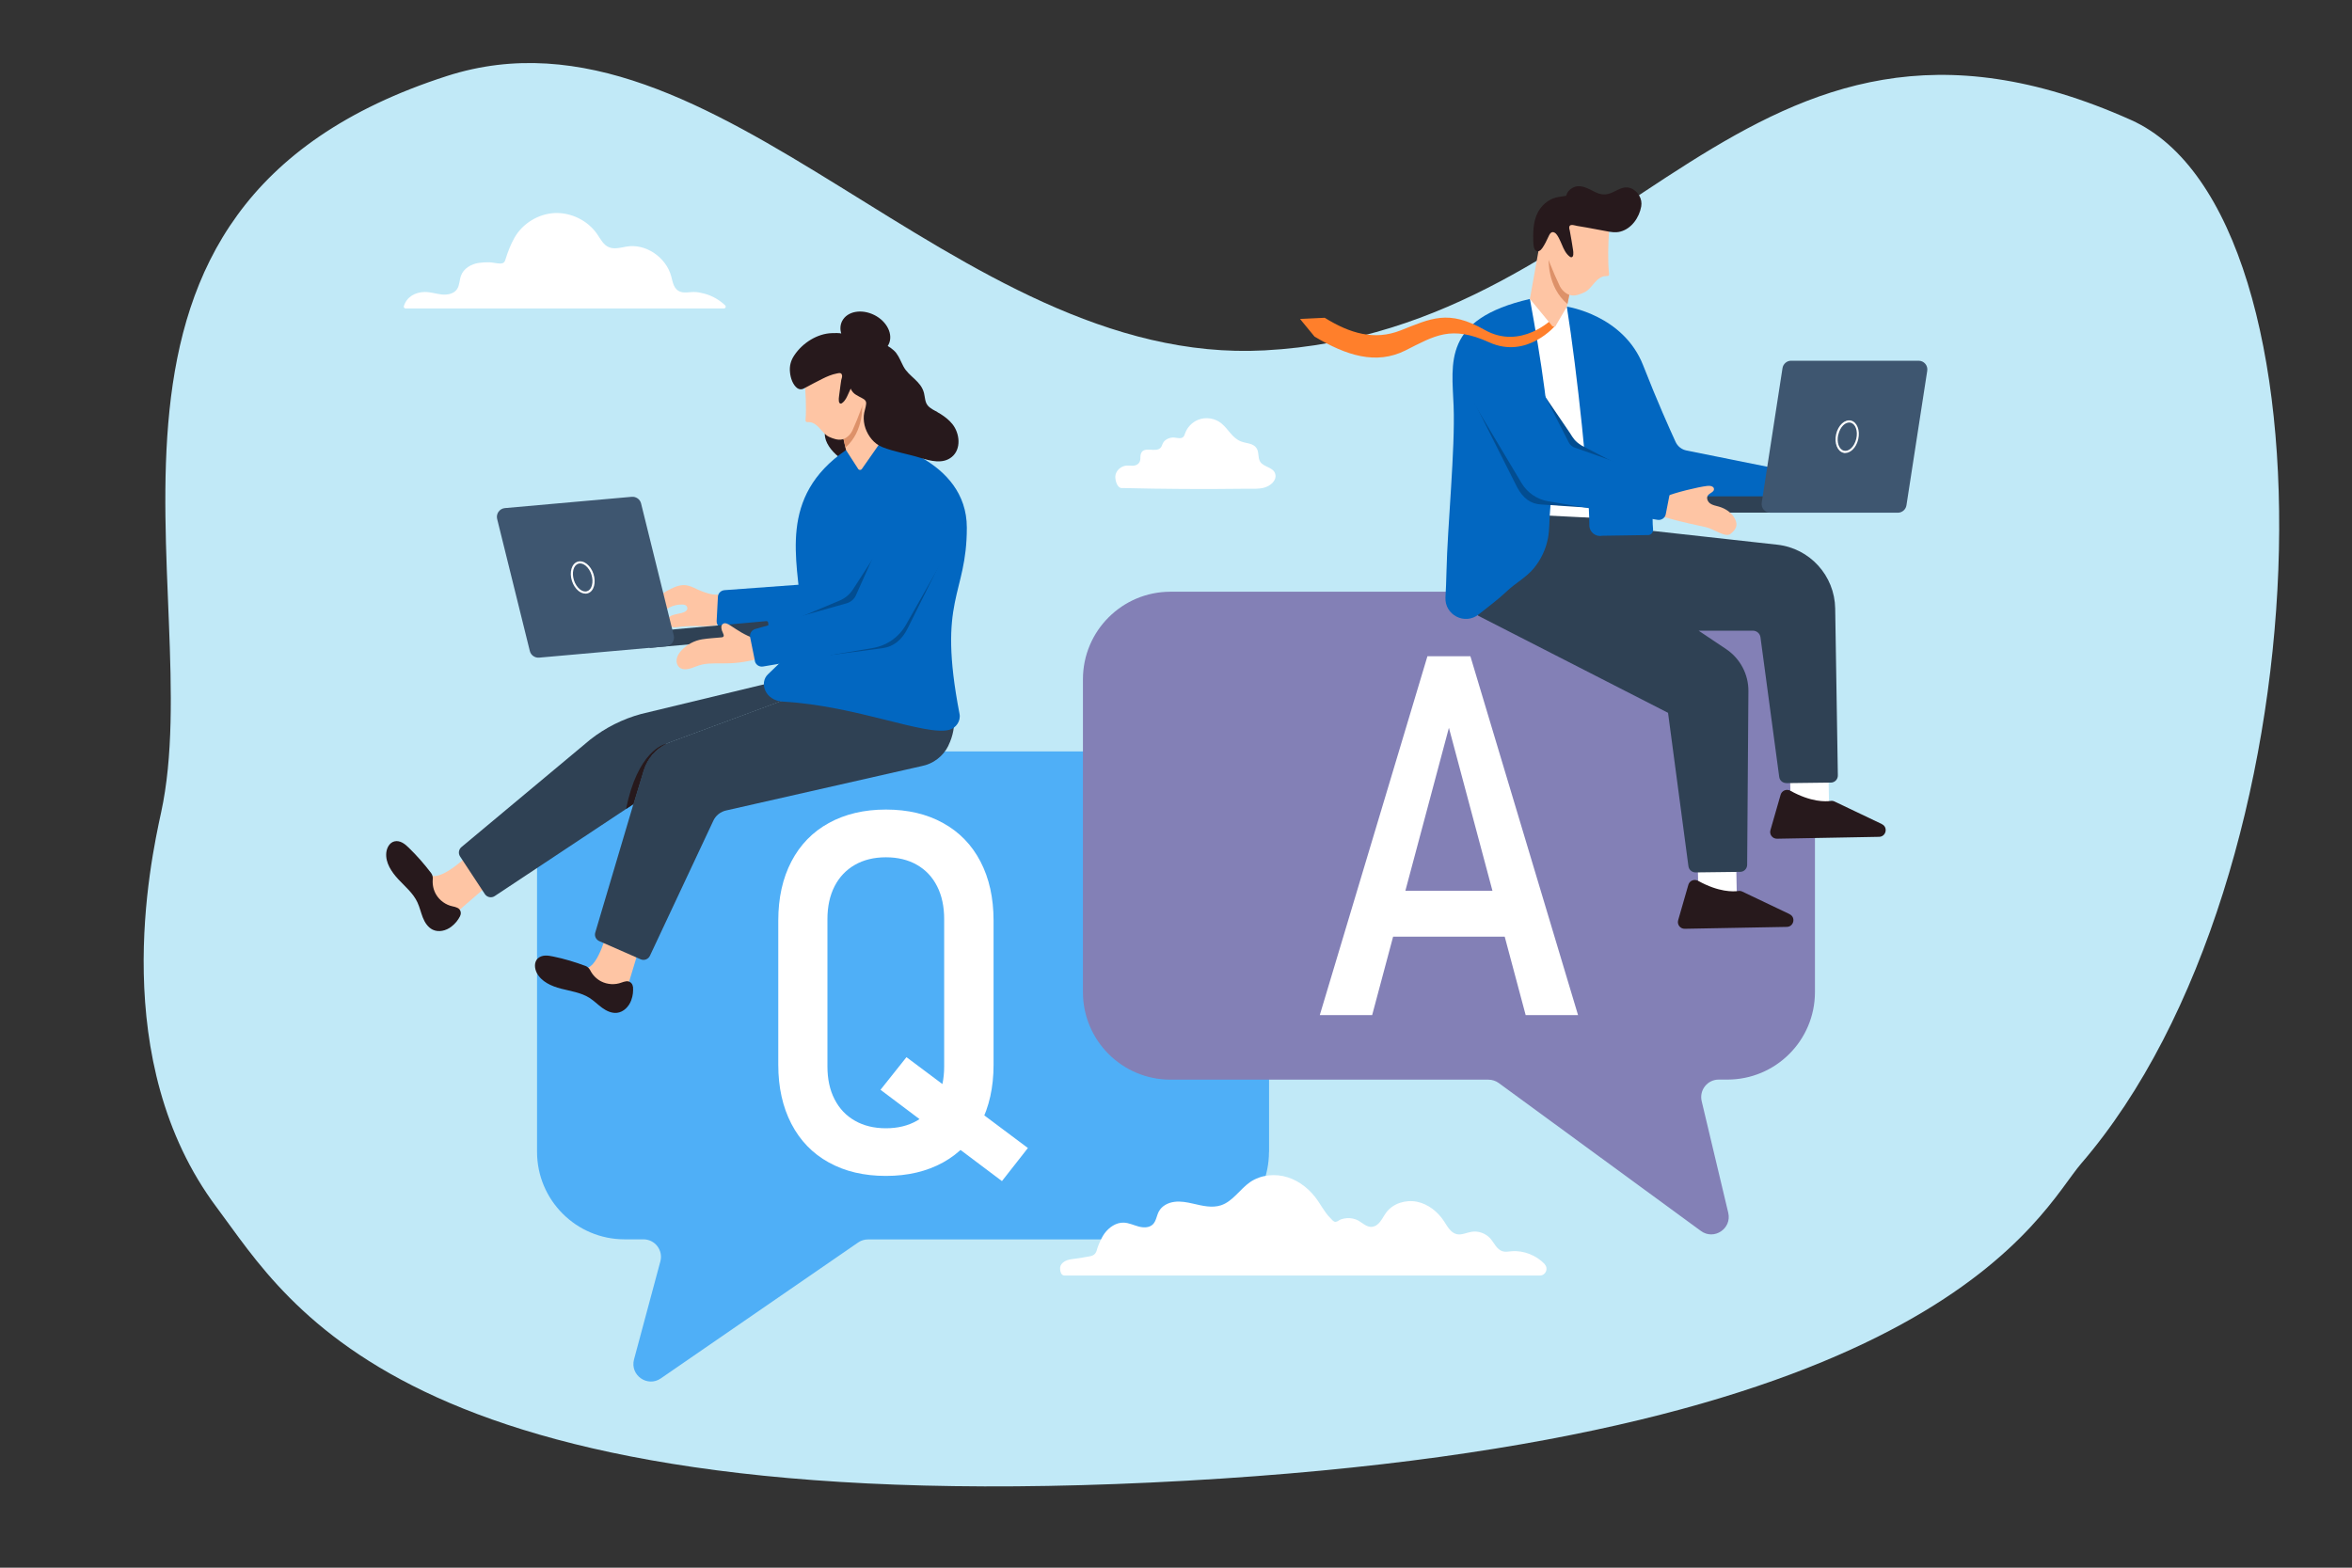 <?xml version="1.0" encoding="UTF-8"?>
<svg id="Layer_30" data-name="Layer 30" xmlns="http://www.w3.org/2000/svg" version="1.1" viewBox="0 0 3000 2000">
  <rect x="0" y="0" width="3000" height="2000" fill="#333333" stroke="none"/>
  <defs>
    <style>
      .cls-1 {
        fill: #fec5a4;
      }

      .cls-1, .cls-2, .cls-3, .cls-4, .cls-5, .cls-6, .cls-7, .cls-8, .cls-9, .cls-10, .cls-11, .cls-12, .cls-13, .cls-14 {
        stroke-width: 0px;
      }

      .cls-2 {
        fill: #3e5670;
      }

      .cls-3 {
        fill: #4faff7;
      }

      .cls-4 {
        fill: #ff7f2b;
      }

      .cls-5 {
        fill: #2f4154;
      }

      .cls-6 {
        fill: #27191c;
      }

      .cls-7 {
        fill: #c1e9f7;
      }

      .cls-8 {
        fill: #fec5a4;
      }

      .cls-9 {
        fill: #dd9169;
      }

      .cls-10 {
        fill: #024d91;
      }

      .cls-11 {
        fill: #27191c;
      }

      .cls-12 {
        fill: #8380b6;
      }

      .cls-13 {
        fill: #fff;
      }

      .cls-14 {
        fill: #0267c1;
      }
    </style>
  </defs>
  <path class="cls-7" d="M205.5,1036.5C267,753.5,51,264,570,97,914.2-13.8,1216.3,468.2,1613,447c467-25,609-516,1105-294,271.2,121.4,251.4,966.2-63.5,1331.5-52.6,61-177.4,350.3-1140.5,404.5-995.8,56-1144-223.8-1237.5-348.5-139.9-186.6-84.7-440.8-71-504Z"/>
  <g>
    <g>
      <g>
        <path class="cls-3" d="M1618.7,1469.4v-399.1c0-61.7-50-111.7-111.7-111.7h-710.3c-61.7,0-111.7,50-111.7,111.7v399.1c0,61.7,50,111.7,111.7,111.7h24c14.7,0,25.4,13.9,21.6,28.1l-33.6,125.1c-5.4,20.1,17.1,36,34.2,24.2l251.7-173.4c3.7-2.6,8.1-3.9,12.7-3.9h399.6c61.7,0,111.7-50,111.7-111.7Z"/>
        <path class="cls-13" d="M1057.1,1483c-20.7-11.4-36.6-27.9-47.7-49.3-11.1-21.4-16.7-46.5-16.7-75.3v-183.9c0-29,5.6-54.1,16.7-75.4,11.1-21.3,27-37.7,47.7-49.1,20.7-11.4,45-17.2,72.9-17.2,27.9,0,52.2,5.7,72.9,17.2,20.7,11.4,36.6,27.8,47.7,49.1,11.1,21.3,16.7,46.4,16.7,75.4v183.9c0,28.8-5.6,53.8-16.7,75.3-11.1,21.4-27,37.8-47.7,49.3-20.7,11.4-45,17.2-72.9,17.2s-52.2-5.7-72.9-17.2ZM1169.5,1429.8c11.2-6.4,19.8-15.5,25.8-27.4,6-11.9,9-25.9,9-42v-187.7c0-16.2-3-30.2-9-42-6-11.9-14.6-21-25.8-27.4-11.2-6.4-24.4-9.6-39.5-9.6s-28.3,3.2-39.5,9.6c-11.2,6.4-19.9,15.5-26,27.4-6.1,11.9-9.1,25.9-9.1,42v187.7c0,16.2,3,30.2,9.1,42,6.1,11.9,14.7,21,26,27.4,11.2,6.4,24.4,9.6,39.5,9.6s28.3-3.2,39.5-9.6ZM1123.1,1390.3l33.1-41.6,154.9,115.9-33.1,42.2-154.9-116.5Z"/>
      </g>
      <g>
        <path class="cls-12" d="M2203.3,754.9h-710.3c-61.7,0-111.7,50-111.7,111.7v399.1c0,61.7,50,111.7,111.7,111.7h405.5c4.7,0,9.4,1.5,13.2,4.3l257.8,188.7c16.8,12.3,39.7-3,34.9-23.2l-33.9-142.4c-3.3-14,7.3-27.5,21.7-27.5h11.1c61.7,0,111.7-50,111.7-111.7v-399.1c0-61.7-50-111.7-111.7-111.7Z"/>
        <path class="cls-13" d="M1820.7,837.2h54.8l137.3,457.8h-66.8l-97.9-366.5-97.9,366.5h-66.8l137.3-457.8ZM1756.2,1136.4h188.3v58.6h-188.3v-58.6Z"/>
      </g>
    </g>
    <g>
      <g>
        <rect class="cls-13" x="2166.3" y="1107.6" width="49" height="36.5" transform="translate(-21.5 42.9) rotate(-1.1)"/>
        <path class="cls-11" d="M2282.6,1166.2l-60.4-28.8c-1.5-.7-3.2-1-4.9-.7-6.2.9-24.7,1.8-51.4-13-4.8-2.7-10.9-.2-12.4,5.1l-13,45.2c-1.6,5.5,2.6,11,8.4,10.9l130.2-2.4c9-.2,11.7-12.4,3.5-16.2Z"/>
      </g>
      <g>
        <rect class="cls-13" x="2284" y="992.7" width="49" height="36.5" transform="translate(-19.3 45.2) rotate(-1.1)"/>
        <path class="cls-11" d="M2400.3,1051.3l-60.4-28.8c-1.5-.7-3.2-1-4.9-.7-6.2.9-24.7,1.8-51.4-13-4.8-2.7-10.9-.2-12.4,5.1l-13,45.2c-1.6,5.5,2.6,11,8.4,10.9l130.2-2.4c9-.2,11.7-12.4,3.5-16.2Z"/>
      </g>
      <polygon class="cls-13" points="1998.6 391.2 2045.5 588.1 2046.9 669.4 1944.6 668 1931.9 411.5 1951.4 381.3 1998.6 391.2"/>
      <path class="cls-5" d="M2278.6,999.1l56.7-.7c5,0,9-4.2,8.9-9.2l-3.4-213c-.7-41.8-32.3-76.7-73.9-81.3l-192.4-21.3-23.2-12-154.5-7.7h0c-48.1,17.1-62.5,78.1-27.3,114.9l16.1,16.8,242,123.8,26,195.7c.6,4.5,4.5,7.9,9.1,7.9l56.9-.7c4.9,0,8.9-4.1,8.9-9l1.6-221.5c.2-21.5-10.5-41.7-28.4-53.7l-35.1-23.5h69.2c4.9,0,9.1,3.6,9.7,8.5l23.9,178.1c.6,4.5,4.5,7.9,9.1,7.8Z"/>
      <path class="cls-14" d="M1998.6,391.2s72.1,10.5,97.3,75c18.3,46.8,34.1,81.8,41.3,97.5,2.6,5.7,7.8,9.8,13.9,11l118.1,23.8c4.9,1,8,5.7,7.1,10.6l-6.5,33.6c-.9,4.6-5.1,7.7-9.7,7.3l-141.5-12.8c-14.3-1.3-10.1,37.9-10.1,37.9.4,3.5-1.9,6.8-5.4,7.5l-59.6.9c-8.4,1.7-16.3-4.8-16.3-13.4,0-49-15.5-195.9-28.7-278.9Z"/>
      <path class="cls-14" d="M1951.4,381.3c13.9,76.7,27,154.7,27.3,232.9,0,13.2-.6,26.4-1.7,39.6-.9,10.8-.5,21.9-2.5,32.6-2.7,14.2-9,27.6-18.2,38.7-9.9,11.9-23.8,19-34.9,29.7-10.9,10.4-23.5,19.5-35.3,29-17.6,14.2-43.7.7-42.4-21.8.6-9.8,1-20.8,1.3-33,1.3-58.3,11.2-155.6,9.1-210.9-2.1-55.4-14.3-110.9,97.3-136.7Z"/>
      <path class="cls-10" d="M1879.8,511.8l55.4,110c7.6,13.9,17,21.1,30.6,21.8l77.4,5.2-163.4-137Z"/>
      <path class="cls-10" d="M1971.5,506.9l31.1,45.7c3.6,5.8,6.1,10.5,14.8,15.8l61,31.7-96.4-15.2-10.4-78.1Z"/>
      <g>
        <rect class="cls-5" x="2125.6" y="633.2" width="154.3" height="20.8" rx="2" ry="2"/>
        <path class="cls-2" d="M2284.6,460.2h162.6c6.9,0,12.1,6.1,11,12.9l-26.5,171.5c-.8,5.4-5.5,9.5-11,9.5h-162.6c-6.9,0-12.1-6.1-11-12.9l26.5-171.5c.8-5.4,5.5-9.5,11-9.5Z"/>
        <path class="cls-13" d="M2353.7,578c-.8,0-1.5,0-2.3-.3-7.8-1.8-12-12.4-9.4-23.8h0c2.6-11.4,11-19.1,18.8-17.4,7.8,1.8,12,12.4,9.4,23.8-1.2,5.4-3.8,10.2-7.2,13.4-2.9,2.7-6.1,4.2-9.3,4.2ZM2344.7,554.5c-2.3,9.9,1,19.1,7.4,20.5,3,.7,6.2-.5,9.1-3.2,3.1-2.9,5.3-7.2,6.5-12.1,2.3-9.9-1-19.1-7.4-20.5-6.3-1.4-13.3,5.4-15.5,15.3h0Z"/>
      </g>
      <path class="cls-1" d="M2121.5,659.4c29.9,8.3,32.3,8,54.6,13.2,10.3,2.4,24.9,13.7,31.2,8.5,7-5.7,9.7-10.7,5.8-18.8s-12-13.5-20.7-16c-3.8-1.1-7.9-1.7-11.1-4-3.2-2.3-5.2-7.1-2.8-10.3,2.3-3.2,8-4.3,7.7-8.2-.2-3.5-5-4.3-8.5-3.9-11.5,1.3-41.6,8.6-52.2,13.3l-4.1,26.3Z"/>
      <path class="cls-14" d="M2124.7,656l6.5-33.4c.9-4.7-2-9.3-6.7-10.5l-114.8-40.7c-4-1-7.3-3.8-9-7.5l-74.3-145.5-65.2,64.5,79.5,133.3c7.4,12.4,19.8,20.9,34,23.3l139.6,23.7c4.8.8,9.5-2.4,10.4-7.2Z"/>
      <g>
        <path class="cls-4" d="M1980.4,406.5s-40.3,40.7-86.8,14.3c-46.5-26.4-68.4-14.5-107.3.8-33.1,13-64.5,3.8-96.6-16.2l-31.5,1.5,18.5,22.5c40.5,24.2,78.5,36.4,115.9,17.7,37.4-18.8,58.2-32.5,106.8-10.4,48.6,22.1,85.1-22,85.1-22l-4.2-8.3Z"/>
        <g>
          <path class="cls-1" d="M1964.6,307.6l-13.2,73.7,27.8,33.8c1,1.9,3.5,2.2,5,.7l14.4-24.6.6-3.3.8-3.8,6.1-30.7.6-3.1-42.1-42.8Z"/>
          <path class="cls-9" d="M1975.4,329.5s-2.5,36.3,23.9,58.4l.8-3.8,6.1-30.7-30.7-24Z"/>
          <path class="cls-1" d="M2052.4,294.9c-1.2,14.9-1.8,39.1-.1,53.9,0,.8.2,1.8-.3,2.5-.7,1-2.3.9-3.6.9-5.9,0-10.9,4.3-14.8,8.8-3.9,4.5-7.5,9.6-12.8,12-5.4,2.4-11.5,5-17.5,3.6-6.4-1.4-12.2-7.4-14.6-13.4-7.5-15.4-16-37.4-24.7-61.5l14.9-33.2,73.6,26.3Z"/>
          <path class="cls-11" d="M1968,262c3.5-3.6,7.6-6.6,12.2-8.5,5.1-2.1,10.7-2.8,16.1-3.5.2,0,.6,0,1.2-.1.5-1.5,1.5-3.6,1.6-3.9.8-1.3,1.7-2.5,2.8-3.5.3-.3.7-.6,1-.9,6.3-5.1,12.7-4.7,19-2.5,4.6,1.6,9.1,4.2,13.5,6.3,2.5,1.2,4.9,2,7.4,2.4,3.3.5,6.7.3,10.2-.9,6.5-2.1,12-6.5,18.8-7.6,10.4-1.8,19.9,7.4,21.6,17.1.4,2.3.4,4.7,0,7-2.5,14.1-12.3,28.4-26.7,32.1-6.1,1.6-12.5.5-18.5-.7-8.1-1.6-16.1-3.1-24.2-4.5-4.1-.7-8.3-1.4-12.4-2.1-2.4-.4-8.6-2.8-9.8.6-.6,1.8,0,3.8.5,5.6,1.7,8.2,2.8,16.6,4.2,24.8.3,2.1,1.3,9.9-2.9,8.9-.6-.1-1.1-.5-1.6-.9-4.9-3.7-7.5-9.7-9.8-15.1-1.2-2.7-2.3-5.5-3.7-8.1-1.3-2.4-3.1-5.9-5.6-7.2-4.4-2.5-6.6,2.4-8.1,5.7-2.2,4.9-4.5,9.4-7.5,13.9-1.1,1.6-2.4,3.1-4.2,3.8-4.9,2-6.9-4-7.1-7.7-.3-3.7-.4-7.4-.4-11.2,0-14.3,2.1-28.7,12.5-39.4Z"/>
        </g>
      </g>
    </g>
    <g>
      <g>
        <path class="cls-8" d="M802.4,1252.5l15.1-49.9-41.9-18.7s-11.7,50.3-28.4,51.2c0,0,27.7,44.8,55.3,17.3Z"/>
        <path class="cls-11" d="M807.2,1258.7c-.3-4.3-4.3-7.4-8.5-6.8h0c-2,.3-4,.9-5.9,1.6-8.4,3.2-18.1,2.6-26.1-1.5-6-3.1-10.9-8.2-13.9-14.2-1.3-2.5-3.4-4.5-6-5.5-13.4-5-27-9.1-41.1-12-3.5-.7-7-1.4-10.5-1.2-3.5.2-7.1,1.4-9.6,4-4.4,4.6-3.9,12.2-1,17.9,5.8,11.4,18.7,17.1,31,20.3,12.3,3.2,25.4,4.9,36.2,11.7,5.8,3.7,10.6,8.6,16.2,12.7,5.5,4,12.2,7.2,19.1,6.4,8.4-1,15.1-8,18-15.9,2.3-6.3,2.7-11.5,2.3-17.6Z"/>
      </g>
      <g>
        <path class="cls-8" d="M586.2,1160.7l39.4-34.1-25.5-38.2s-36.7,36.3-51.4,28.1c0,0-.5,52.6,37.5,44.2Z"/>
        <path class="cls-11" d="M586.9,1168.4c2-3.8.4-8.6-3.6-10.3h0c-1.9-.9-3.9-1.4-5.9-1.8-8.8-1.8-16.7-7.5-21.2-15.2-3.4-5.8-4.8-12.7-4.2-19.4.3-2.8-.4-5.6-2.1-7.9-8.7-11.4-18-22.1-28.3-32.1-2.5-2.5-5.2-4.9-8.3-6.6s-6.8-2.6-10.2-1.7c-6.2,1.5-9.8,8.2-10.4,14.6-1.2,12.7,6.7,24.4,15.4,33.8,8.7,9.3,18.9,17.7,24.3,29.3,2.9,6.2,4.4,13,6.9,19.4,2.5,6.4,6.5,12.6,12.7,15.6,7.6,3.6,17,1.3,23.7-3.9,5.3-4.1,8.5-8.3,11.3-13.7Z"/>
      </g>
      <path class="cls-5" d="M1209.7,951.3c-3.3,6.8-8.2,12.6-14.1,17.1-5.9,4.5-12.8,7.6-20.2,9l-248.5,56.4c-7.8,1.5-14.3,6.7-17.4,14l-80.4,171.3c-2,4.6-7.4,6.8-12,4.7l-52.8-23.2c-4.2-1.9-6.4-6.6-5-11l48.7-164,13.1-43.2c5-16.5,17.4-29.6,33.5-35.6l260.5-96.4,2.2-.2,22.5-1.8c55.3-4.5,94.3,53,69.9,102.7Z"/>
      <path class="cls-5" d="M1115.2,850.6l-260.5,96.4c-1.5.6-3,1.2-4.5,1.9-13.9,6.6-24.5,18.8-29.1,33.7l-13.1,43.2-9.5,6.3-167.5,111.1c-4.2,2.8-9.8,1.6-12.6-2.6l-31.6-48c-2.6-3.9-1.7-9.2,2-12.1l164.1-137c19.2-15.1,41.3-26.2,64.8-32.6l226.7-54.7,70.7-5.7Z"/>
      <path class="cls-6" d="M850.2,948.9c-13.9,6.6-24.5,18.8-29.1,33.7l-13.1,43.2-9.5,6.3c14.9-73,47-82.3,51.6-83.3Z"/>
      <path class="cls-1" d="M947.1,782.7c.2,1-11.2,6.6-12.6,7.3-7.5,4-14.8,6.8-23.2,8-8,1.1-15.9.8-23.9.7-5.9,0-11.9.2-17.8.7-5,.5-10.6,2.1-15.3-.6-4.3-2.6-5.3-7.5-1.4-11,4.4-4,10.8-4.3,16.3-5.7,3.9-1,9.3-3.3,7-8.2-.9-1.9-3.3-2.5-5.4-2.6-11.5-.7-24,5.5-29.9,15.6-2.6,4.4-3.9,9.8-7.8,13.2-6.1,5.3-7.9-7.3-8.3-11-.9-9.3,4-17.6,10.6-23.9,5.9-5.6,12.7-10.3,20.1-13.9,7-3.4,13.9-6,21.6-4.3,5.9,1.3,10.9,4.5,16.5,6.7,7.1,2.8,14.2,5.3,22,5,7.8-.3,15.5-2.6,22.1-6.7,4.4,10,7.7,19.8,9.5,30.6Z"/>
      <path class="cls-11" d="M1054.3,543c.1.2.3.4.4.6.2.3.4.5.6.8.2.2.4.5.6.7.2.2.4.4.5.6,0,.1.2.2.3.3.2.2.3.3.5.5.2.3.5.5.8.8.3.3.6.6.9.9,0,0,0,0,.1.1.3.2.5.5.8.7s.5.5.8.7c.3.2.5.4.8.7.7.5,1.3,1.1,2,1.6.3.2.6.5,1,.7h0c.3.2.6.4.9.6,2.5,1.6,5.1,2.9,7.9,3.9.8.3,1.7.6,2.5.8.9.3,1.8.5,2.7.7.5,0,.9.2,1.4.3h0s1.8,17.9,1.8,17.9l.4,3.9c-3.9.7-8,1.4-12.2,2.1-1.3-1-2.5-2.1-3.7-3.2-9-8.4-15.8-19.5-13.6-29.5.6-2.8,1.2-5.2,1.7-7.3Z"/>
      <path class="cls-14" d="M1038.3,742.4l45.4,56.7c-7.1,6.7-16.8,10.5-27,9.9l-134-7.2c-5-.3-8.8-4.5-8.6-9.5l1.6-30.8c.2-4.6,3.8-8.2,8.4-8.6l110.6-8.1c1.6-.1,3-1.1,3.7-2.4Z"/>
      <path class="cls-14" d="M1123.5,563.7s109.7,21.7,109.7,109.4-38,89.3-9.3,237.7c1.8,9.2-4.7,18-12.8,20.2-30.3,8.5-118.1-30.6-212.4-35.9-23-1.3-30.6-24.1-19.1-34.9,38-35.7,43.8-46.1,41.8-81.4-3.6-63.8-29.7-144.7,57.8-204.7l44.3-10.5Z"/>
      <path class="cls-10" d="M1198.1,720.4l-40.4,81.3c-7.1,14.2-17.5,23.2-31.9,25.2l-66.6,8.8,138.9-115.3Z"/>
      <path class="cls-10" d="M1118.1,705.3l-30.1,46.6c-4.1,6.4-10.1,11.4-17.1,14.3l-52,21.8,84.1-8.8,15.1-73.9Z"/>
      <g>
        <rect class="cls-5" x="826.5" y="798.9" width="154.3" height="20.8" rx="2" ry="2" transform="translate(1875.7 1535.2) rotate(174.9)"/>
        <path class="cls-2" d="M805.9,633.8l-161.9,14.4c-6.8.6-11.5,7.2-9.9,13.8l41.7,168.5c1.3,5.4,6.4,8.9,11.8,8.5l161.9-14.4c6.8-.6,11.5-7.2,9.9-13.8l-41.7-168.5c-1.3-5.4-6.4-8.9-11.8-8.5Z"/>
        <path class="cls-13" d="M746.6,757.3c-2.9,0-5.9-1.2-8.7-3.4-3.7-3-6.7-7.5-8.4-12.8-3.6-11.1-.3-22.1,7.2-24.5,3.8-1.2,8-.2,11.9,2.9,3.7,3,6.7,7.5,8.4,12.8,1.7,5.3,1.9,10.7.7,15.3-1.3,4.8-4.1,8.1-7.9,9.3-1,.3-2.1.5-3.2.5ZM740,718.8c-.8,0-1.6.1-2.4.4-6.2,2-8.6,11.5-5.5,21.1,1.5,4.8,4.2,8.8,7.5,11.5,3.1,2.5,6.4,3.4,9.3,2.4,2.9-.9,5.1-3.6,6.1-7.4,1.1-4.1.9-8.9-.6-13.7-1.5-4.8-4.2-8.8-7.5-11.5-2.3-1.8-4.7-2.8-7-2.8Z"/>
      </g>
      <path class="cls-1" d="M963.5,815.1c-14.4-5.2-21.7-10.5-31.4-16.8-2.8-1.8-7.3-4.9-10.5-2-2.3,2.1-1.5,5.8-.7,8.4.8,2.6,4.8,7.9-.3,8.4-8.3.8-16.6,1.2-24.9,2.5-10,1.6-19.4,6.6-26.3,14-2.8,3-5.2,6.4-6.1,10.3-.9,3.9,0,8.4,2.9,11.2,5.6,5.3,14.7,1.9,21.9-1,21.7-8.6,39.5,2.2,82.8-10.8,5-8.4-8.5-14.4-7.5-24.1Z"/>
      <path class="cls-14" d="M962.9,843.1l-6.1-30.1c-.9-4.6,1.9-9.2,6.4-10.5l116.6-32.8c5.3-1.5,9.8-5.3,12-10.4l62.3-139.2,65.2,64.5-63.7,112.4c-8.9,15.8-24.5,26.7-42.4,29.7l-140,23.6c-4.8.8-9.4-2.3-10.4-7.1Z"/>
      <path class="cls-1" d="M1109.3,494.4l14.2,69.3-23.9,34.2c-.9,1.8-3.2,2.2-4.7.8l-15.8-24.5-.7-3.1-.8-3.5-6.5-28.8-.6-2.9,38.8-41.4Z"/>
      <path class="cls-9" d="M1099.6,515.3s3.2,34.2-21.2,55.7l-.8-3.5-6.5-28.8,28.5-23.4Z"/>
      <path class="cls-1" d="M1026.1,484.4c1.5,14,2.6,36.9,1.4,51,0,.8-.1,1.7.4,2.3.7,1,2.2.8,3.4.8,5.6-.2,10.4,3.8,14.2,7.9,3.8,4.1,7.3,8.9,12.4,11.1,5.1,2.2,11,4.4,16.6,3,6.1-1.5,11.4-7.3,13.5-13,6.8-14.7,14.2-35.7,21.9-58.7l-14.8-31-68.9,26.5Z"/>
      <path class="cls-11" d="M1195.8,525.7c-4.4-2.3-9.2-4.6-12.4-8.3-3.6-4.2-3.5-10.4-4.8-15.8-3.8-15.6-19.3-21-26.2-34-.8-1.4-1.5-2.9-2.2-4.4-2.8-5.8-5.3-11.8-10.2-16.2-2.5-2.3-5.1-4.1-7.7-5.6.4-.6.8-1.3,1.1-1.9,6.3-12.5-1.8-29.4-18.2-37.6-16.4-8.2-34.7-4.8-41.1,7.8-2.5,4.9-2.7,10.5-1.1,16-.3-1.1-10.5-.8-11.7-.7-18.9.5-37.5,12.5-47.9,27.9-4.8,7-6.7,14.1-5.7,22.6.7,6.7,3.5,15.4,9.1,19.6,2.4,1.8,5.6,2.1,8.2.7,4.2-2.2,8.3-4.5,12.4-6.6,3.8-2,7.6-3.9,11.5-5.9,5.8-2.9,12-5.6,18.4-6.8,3-.6,6.3-1.6,6.8,2.8.2,2-.7,3.7-1.1,5.6-.4,2.2-.6,4.6-1,6.9-.7,4.9-1.3,9.7-1.9,14.6-.3,2-1,9.4,2.9,8.4.6-.1,1-.5,1.5-.9,3.8-2.9,5.6-7.2,7.5-11.4,1-2.2,2-4.5,3.1-6.7,0,0,.8,1.8,1,2.1.7,1.1,1,1.5,1.8,2.5,2.2,2.6,5.1,3.9,8,5.6,3.7,2.1,9.4,3.7,8.9,9-.4,5.1-2.6,10-3,15.2-.4,5.5.3,11,2.1,16.2,3.6,10.2,11,19.8,21.3,23.9,15.8,6.3,32.9,8.8,49.1,13.9,12.7,3.9,28.3,8.1,39.7-1.2,12.5-10.2,10.1-30.3.9-41.8-4.2-5.3-9.6-9.5-15.3-13.1-1.2-.8-2.6-1.5-4-2.3Z"/>
    </g>
    <g>
      <path class="cls-13" d="M517,393.5h406.4c2,0,3-2.5,1.6-3.9-7.3-7-16.4-12.2-26.2-14.9-4.6-1.2-9.4-2.3-14.1-2.2-5.6,0-11.3,1.6-16.8-.3-8.7-3-9.7-12.2-11.8-19.9-6.6-24.1-32.5-42-57.1-37.7-6.9,1.2-14.6,3.5-21.5,1.1-7.8-2.7-11.6-11-16-17.3-12-17.2-33.1-27.5-54-26.6-20.9,1-41,13.3-51.3,31.5-4.8,8.4-8.5,18.2-11.4,27.4-.6,1.9-1.2,3.9-3.1,4.8-1.3.6-2.7.7-4.1.7-4.5-.1-8.9-1.4-13.3-1.6-4.5-.1-9.1.2-13.6.8-9.7,1.4-19.4,7.1-22.7,16.3-2.1,5.7-1.7,12.4-5.2,17.4-4.1,5.9-12.3,7.3-19.4,6.6-7.1-.8-14.1-3.2-21.3-3.2-12.8.1-23.4,6.4-27,18.1-.4,1.4.6,2.9,2.1,2.9Z"/>
      <path class="cls-13" d="M1430.8,622.6c53,1.3,106.1,1.6,159.1.9,7.5,0,15.4.6,22.7-1.4,7.2-2,16-8.5,14.1-17-2.1-9.4-14.9-8.8-19.4-16.2-3.2-5.3-1.1-12.1-4.6-17.2-4.3-6.5-13.1-5.9-19.7-8.5-11.5-4.5-15.9-15.5-25-23-8.2-6.8-20.3-8.6-30.1-4.5-7.5,3.1-13.6,9.5-16.3,17.1-.6,1.8-1.2,3.7-2.6,4.9-3.3,2.8-9.7.1-13.7.5-4.9.5-9.8,2.9-12,7.2-.9,1.7-1.3,3.7-2.4,5.2-6.2,8.3-22.6-3-25.9,9-.7,2.5-.1,5.3-.8,7.9-1.1,4.6-5.2,6.6-9.6,6.7-2.6,0-5.2-.4-7.8-.2-7.1.6-13.8,6.5-14.2,13.8-.2,4.7,2.1,14.8,8.3,14.9Z"/>
      <path class="cls-13" d="M1970.5,1612.9c-10.6-11.3-27-17.9-42.3-16.6-3.9.3-8,1.2-11.8,0-7.3-2.3-10.5-10.6-15.5-16.3-5.9-6.6-15.3-10-24-8.5-6.3,1-12.5,4.4-18.8,3-7.8-1.8-11.9-9.9-16.3-16.6-8-12.2-20.3-21.9-34.6-24.8-14.3-2.8-30.4,2.1-39.1,13.8-3.8,5.2-6.2,11.4-11.5,15.5-1,.8-2.1,1.5-3.3,1.9-8.3,3.3-14-3.3-20.5-7-4.5-2.5-9.8-3.6-14.9-3.2-2.6.2-5.2.7-7.7,1.6-2.2.8-4.3,3-6.6,3.1-2.8.1-4.6-2.7-6.3-4.4-2.2-2.1-4.1-4.4-5.9-6.8-3.6-4.9-6.7-10.1-10.1-15.2-9.3-13.9-22.8-25.3-38.7-30.4-15.9-5.1-34.3-3.4-48.1,6.1-13.1,9.1-22,24.6-37.2,29.6-11.4,3.7-23.7.6-35.4-2.1-7.9-1.8-16-3.4-24-2.3-8,1-16,5.1-19.8,12.3-2.9,5.4-3.3,12.2-7.7,16.5-4.7,4.5-12.1,4.3-18.3,2.6-6.2-1.7-12.2-4.6-18.6-4.9-9.8-.4-18.9,5.9-24.7,13.8-2.4,3.4-4.3,7.1-6,10.9-1,2.4-2.1,4.9-2.9,7.3-.8,2.7-1.2,5.1-3,7.4-3.1,3.7-7.9,3.6-12.3,4.5-4.1.8-8.3,1.5-12.5,2-3.7.5-7.5.8-11.1,2.1s-6.9,3.7-8.3,7.2c-1,2.5-.6,6.6.8,9.6.9,1.7,2.6,2.7,4.5,2.7,40,0,606,0,606,0,7.5,0,11.4-8.9,6.3-14.3Z"/>
    </g>
  </g>
</svg>